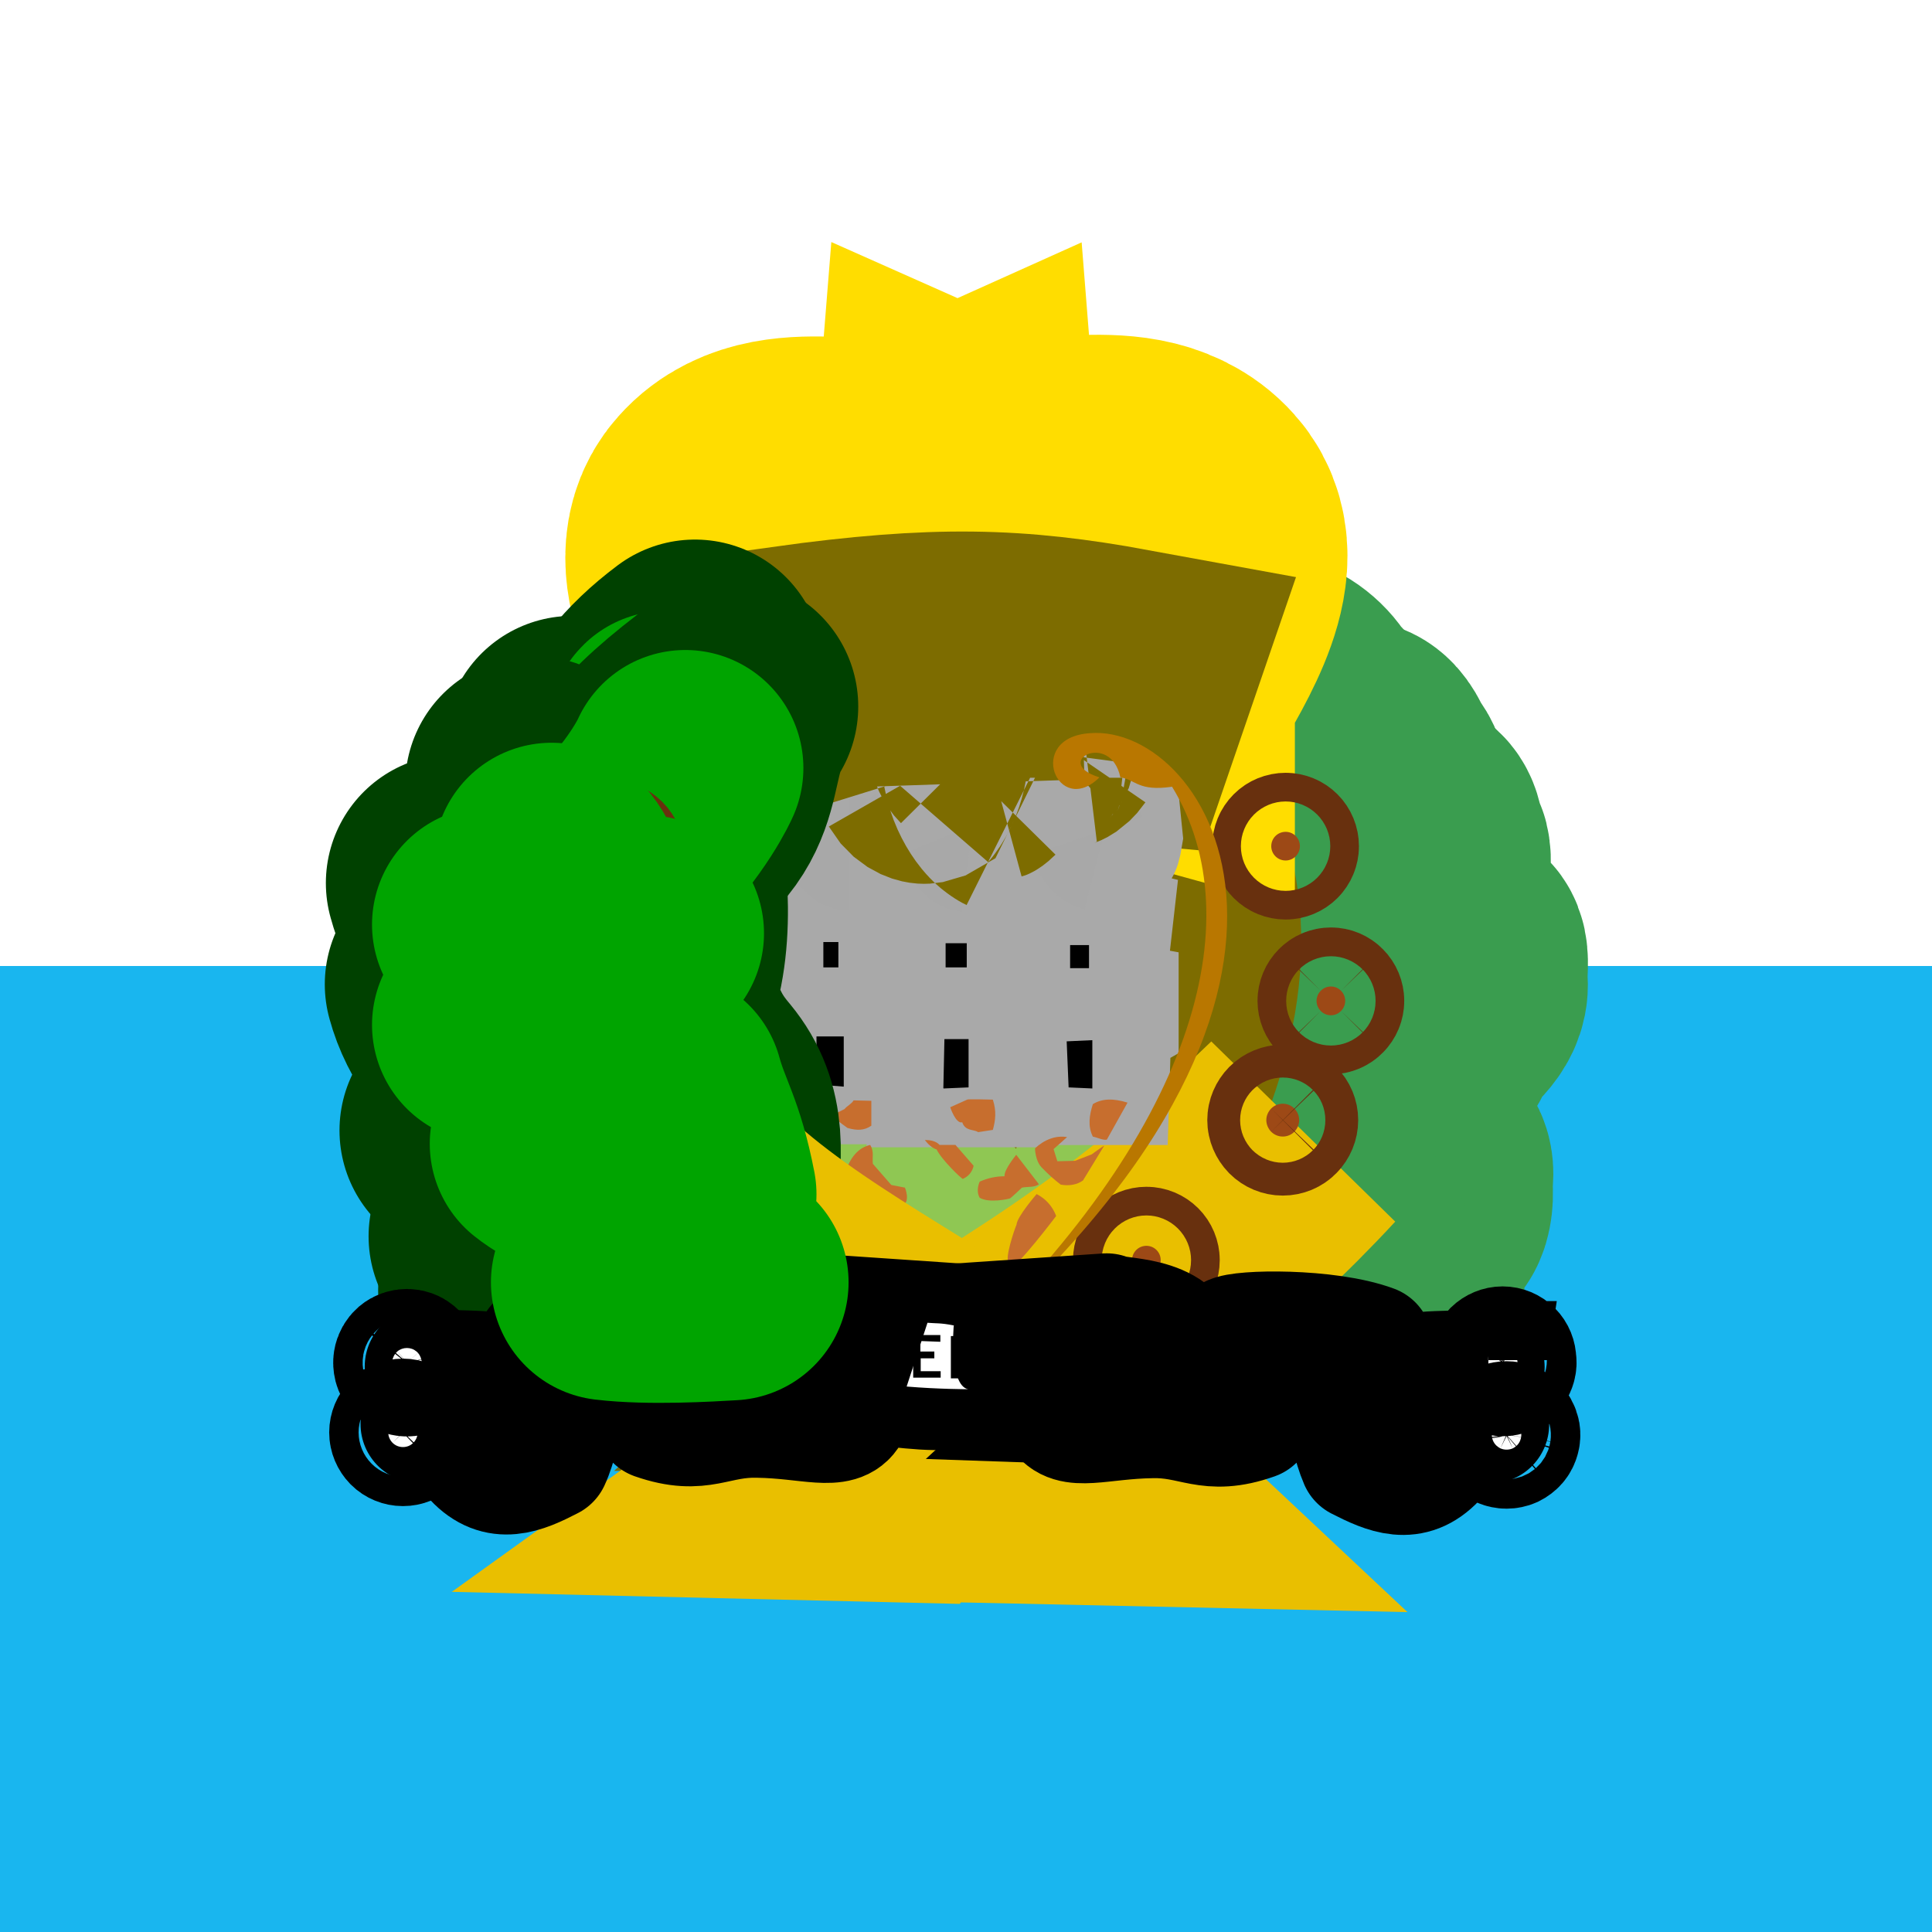 <svg width="18" height="18" viewBox="0 0 18 18" fill="none" xmlns="http://www.w3.org/2000/svg">
<rect x="0" y="0" width="18" height="18" fill="#808080" stroke="none"/>
<g id="sm" clip-path="url(#clip0_186_10322)">
<g id="Group">
<path id="Vector" fill-rule="evenodd" clip-rule="evenodd" d="M0 9H18V18H0V9Z" fill="#19B6EF"/>
<path id="Vector_2" fill-rule="evenodd" clip-rule="evenodd" d="M0 0H18V9H0V0Z" fill="white"/>
</g>
<path id="Vector_3" fill-rule="evenodd" clip-rule="evenodd" d="M8.891 12.721C10.856 11.251 12.973 8.249 10.494 6.67C10.03 6.579 9.513 6.607 9.264 6.804C9.134 6.726 9.032 6.733 8.898 6.874C8.807 6.762 8.715 6.709 8.522 6.769C8.343 6.671 8.146 6.61 7.943 6.59C7.741 6.569 7.536 6.589 7.341 6.649C5.179 7.95 6.5 11.03 8.888 12.721H8.891Z" fill="#FFDD00" stroke="#7D6C00" stroke-width="2.4"/>
<g id="Group_2">
<path id="Vector_4" fill-rule="evenodd" clip-rule="evenodd" d="M12.526 9.378C12.526 9.378 12.748 9.079 12.755 9.079C12.976 8.949 13.001 8.78 13.001 8.78C13.222 8.71 13.152 8.531 13.169 8.506C13.204 8.472 13.227 8.428 13.237 8.381C13.246 8.333 13.241 8.284 13.222 8.239C13.222 8.207 13.3 7.926 13.191 7.887C13.197 7.588 13.011 7.617 12.864 7.813C12.705 7.859 12.67 7.989 12.723 8.13C12.519 8.13 12.512 8.429 12.572 8.597C12.297 8.59 12.452 8.896 12.442 8.914C12.35 8.956 12.512 9.392 12.526 9.378ZM10.793 11.934L10.934 12.018C10.958 12.124 11.056 12.187 11.13 12.169C11.165 12.331 11.341 12.31 11.464 12.215C11.57 12.363 11.693 12.366 11.862 12.317C12.016 12.429 12.213 12.38 12.343 12.261C12.484 12.377 12.579 12.296 12.649 12.169C12.758 12.197 12.846 12.18 12.885 12.071C13.099 12.053 12.99 11.853 12.814 11.765C12.955 11.646 13.113 11.392 12.892 11.354C12.821 11.304 12.695 11.315 12.596 11.361C12.572 11.248 12.414 11.22 12.245 11.347C12.185 11.22 11.981 11.28 11.886 11.368C11.763 11.262 11.619 11.262 11.405 11.385L10.793 11.934ZM10.793 11.607C10.818 11.466 10.723 11.213 10.87 11.185C10.842 10.953 10.884 10.689 11.151 10.714C11.197 10.492 11.187 10.285 11.443 10.257C11.443 10.257 11.651 9.536 11.865 10.035C11.946 10.176 11.932 10.415 11.763 10.369C11.798 10.545 11.739 10.703 11.542 10.696C11.63 10.823 11.601 10.992 11.507 11.072L10.793 11.607ZM12.037 10.714L12.259 10.668C12.487 10.513 12.579 10.454 12.695 10.622C12.885 10.58 13.068 10.601 13.06 10.752C13.289 10.767 13.285 10.911 13.261 11.027C13.296 11.227 13.208 11.491 13.068 11.171C12.624 10.9 12.375 10.935 11.672 11.094L12.037 10.714ZM12.153 10.492C12.16 10.485 12.811 10.317 12.741 10.116C12.923 10.088 12.962 9.905 12.969 9.905C13.352 9.782 13.328 9.561 13.328 9.561C13.437 9.441 13.63 9.325 13.588 9.118C13.602 8.882 13.623 8.735 13.306 8.889C13.068 8.865 12.987 9.002 12.916 9.206C12.804 9.076 12.624 9.286 12.603 9.476C12.603 9.476 12.312 9.758 12.312 9.765L12.069 10.215L12.153 10.492Z" fill="#4FD46B" stroke="#3A9D4F" stroke-width="2.4" stroke-linejoin="round"/>
<path id="Vector_5" fill-rule="evenodd" clip-rule="evenodd" d="M12.167 9.989C12.013 9.873 11.925 9.732 11.956 9.592C11.851 9.455 11.781 9.37 11.879 9.251L11.802 8.969C11.601 8.892 11.686 8.723 11.742 8.664C11.647 8.533 11.643 8.396 11.731 8.273C11.731 8.027 11.904 8.119 12.048 8.273C12.048 8.273 12.283 8.442 12.107 8.593C12.283 8.653 12.336 8.804 12.238 8.867C12.389 8.938 12.413 9.075 12.329 9.166C12.484 9.289 12.424 9.448 12.473 9.588L12.167 9.989Z" fill="#4FD46B" stroke="#3A9D4F" stroke-width="2.4" stroke-linejoin="round"/>
<path id="Vector_6" fill-rule="evenodd" clip-rule="evenodd" d="M12.446 8.851C12.435 8.844 12.182 8.521 12.252 8.5C12.238 8.401 12.161 8.292 12.207 8.194C12.083 8.071 12.08 7.923 12.175 7.807C12.091 7.691 12.129 7.536 12.245 7.438C12.21 7.252 12.34 7.206 12.456 7.171C12.544 6.868 12.685 6.946 12.765 7.178C12.885 7.283 12.867 7.441 12.825 7.561C12.966 7.656 12.882 7.775 12.818 7.828L12.446 8.851Z" fill="#4FD46B" stroke="#3A9D4F" stroke-width="2.4" stroke-linejoin="round"/>
<path id="Vector_7" fill-rule="evenodd" clip-rule="evenodd" d="M12.406 7.241L12.192 7.027C12.245 6.914 12.29 6.71 12.129 6.623C12.041 6.405 11.601 6.137 11.527 6.651C11.457 6.496 11.317 6.345 11.211 6.524C10.983 6.324 10.86 6.383 10.979 6.637C10.979 6.637 10.874 6.805 11.155 6.935C11.176 6.957 11.06 7.241 11.398 7.248C11.334 7.343 11.44 7.48 11.573 7.47C11.475 7.589 11.64 7.716 11.742 7.667C11.696 7.8 11.7 7.864 11.883 7.881L12.094 8.117L12.259 8.349L12.403 7.241H12.406Z" fill="#4FD46B" stroke="#3A9D4F" stroke-width="2.4" stroke-linejoin="round"/>
<path id="Vector_8" d="M12.536 9.245C12.543 9.23 12.944 8.313 12.997 8.032M12.575 7.61C12.575 7.61 12.645 8.359 12.459 8.911M11.348 6.854C11.348 6.854 12.167 7.641 12.244 7.965M11.917 6.77C11.917 6.77 11.974 7.416 12.199 8.053M13.366 9.121C13.366 9.121 12.547 9.811 12.146 10.415M12.589 11.54C12.589 11.54 11.51 11.688 11.035 11.698M12.23 12.004C12.23 12.004 10.894 11.969 10.796 11.874M11.566 10.264C11.566 10.275 10.887 11.396 10.863 11.765" stroke="#3A9D4F" stroke-width="2.2" stroke-linecap="round"/>
</g>
<path id="Vector_9" fill-rule="evenodd" clip-rule="evenodd" d="M8.884 12.504C7.467 11.168 6.015 8.658 7.46 7.392C7.713 7.536 8.019 7.406 8.434 7.245C8.56 7.382 8.722 7.417 8.88 7.315C9.063 7.389 9.197 7.329 9.285 7.23C9.692 7.47 10.216 7.593 10.339 7.357C11.76 8.707 10.322 11.224 8.88 12.504H8.884Z" fill="#65C7FF" stroke="#7D6C00" stroke-width="2.4"/>
<path id="Vector_10" fill-rule="evenodd" clip-rule="evenodd" d="M8.891 12.467C8.243 11.841 7.706 11.11 7.302 10.305C7.372 10.241 7.407 10.224 7.446 10.115C7.652 10.152 7.863 10.148 8.068 10.104C8.124 10.319 8.138 10.498 8.272 10.677L8.56 10.115C8.763 10.166 8.976 10.166 9.179 10.115C9.299 10.277 9.256 10.519 9.467 10.702C9.594 10.329 9.721 10.305 9.847 10.104C10.033 10.171 10.153 10.139 10.304 10.094C10.385 10.185 10.346 10.182 10.494 10.319C10.097 11.127 9.554 11.854 8.891 12.463V12.467Z" fill="#8FC753"/>
<path id="Vector_11" fill-rule="evenodd" clip-rule="evenodd" d="M7.225 6.163C7.225 6.196 7.211 6.229 7.188 6.252C7.164 6.276 7.132 6.289 7.098 6.289C7.065 6.289 7.032 6.276 7.009 6.252C6.985 6.229 6.972 6.196 6.972 6.163C6.972 6.129 6.985 6.097 7.009 6.073C7.032 6.05 7.065 6.036 7.098 6.036C7.132 6.036 7.164 6.05 7.188 6.073C7.211 6.097 7.225 6.129 7.225 6.163ZM7.095 5.871C7.095 5.905 7.081 5.937 7.058 5.961C7.034 5.984 7.002 5.998 6.968 5.998C6.935 5.998 6.902 5.984 6.879 5.961C6.855 5.937 6.842 5.905 6.842 5.871C6.842 5.838 6.855 5.805 6.879 5.782C6.902 5.758 6.935 5.745 6.968 5.745C7.002 5.745 7.034 5.758 7.058 5.782C7.081 5.805 7.095 5.838 7.095 5.871ZM6.94 5.604C6.943 5.622 6.942 5.641 6.937 5.658C6.932 5.676 6.924 5.693 6.912 5.707C6.9 5.721 6.885 5.732 6.869 5.74C6.852 5.747 6.834 5.751 6.815 5.751C6.797 5.751 6.779 5.747 6.762 5.74C6.745 5.732 6.73 5.721 6.719 5.707C6.707 5.693 6.698 5.676 6.693 5.658C6.688 5.641 6.687 5.622 6.69 5.604C6.695 5.574 6.711 5.548 6.734 5.528C6.756 5.509 6.785 5.498 6.815 5.498C6.845 5.498 6.874 5.509 6.897 5.528C6.92 5.548 6.935 5.574 6.94 5.604ZM6.835 5.344C6.839 5.362 6.839 5.382 6.835 5.4C6.831 5.419 6.823 5.437 6.811 5.452C6.799 5.467 6.784 5.479 6.767 5.487C6.75 5.496 6.731 5.5 6.712 5.5C6.692 5.5 6.673 5.496 6.656 5.487C6.639 5.479 6.624 5.467 6.612 5.452C6.6 5.437 6.592 5.419 6.588 5.4C6.584 5.382 6.584 5.362 6.588 5.344C6.595 5.316 6.611 5.292 6.633 5.274C6.656 5.256 6.683 5.247 6.712 5.247C6.74 5.247 6.768 5.256 6.79 5.274C6.812 5.292 6.828 5.316 6.835 5.344ZM6.852 5.059C6.855 5.077 6.854 5.096 6.849 5.113C6.845 5.131 6.836 5.148 6.824 5.162C6.812 5.176 6.797 5.187 6.781 5.195C6.764 5.203 6.746 5.207 6.727 5.207C6.709 5.207 6.691 5.203 6.674 5.195C6.657 5.187 6.643 5.176 6.631 5.162C6.619 5.148 6.61 5.131 6.605 5.113C6.6 5.096 6.599 5.077 6.603 5.059C6.608 5.029 6.623 5.003 6.646 4.983C6.668 4.964 6.697 4.953 6.727 4.953C6.757 4.953 6.786 4.964 6.809 4.983C6.832 5.003 6.847 5.029 6.852 5.059ZM7.517 4.591C7.517 4.608 7.513 4.624 7.507 4.64C7.501 4.655 7.491 4.669 7.48 4.681C7.468 4.693 7.454 4.702 7.438 4.708C7.423 4.715 7.407 4.718 7.39 4.718C7.373 4.718 7.357 4.715 7.342 4.708C7.326 4.702 7.312 4.693 7.301 4.681C7.289 4.669 7.279 4.655 7.273 4.64C7.267 4.624 7.263 4.608 7.263 4.591C7.263 4.558 7.277 4.526 7.301 4.502C7.324 4.478 7.356 4.465 7.39 4.465C7.424 4.465 7.456 4.478 7.48 4.502C7.503 4.526 7.517 4.558 7.517 4.591ZM7.267 4.634C7.27 4.652 7.269 4.67 7.264 4.688C7.259 4.706 7.251 4.722 7.239 4.736C7.227 4.75 7.212 4.762 7.195 4.769C7.179 4.777 7.161 4.781 7.142 4.781C7.124 4.781 7.106 4.777 7.089 4.769C7.072 4.762 7.057 4.75 7.046 4.736C7.034 4.722 7.025 4.706 7.02 4.688C7.015 4.67 7.014 4.652 7.017 4.634C7.022 4.604 7.038 4.577 7.06 4.558C7.083 4.539 7.112 4.528 7.142 4.528C7.172 4.528 7.201 4.539 7.224 4.558C7.247 4.577 7.262 4.604 7.267 4.634ZM6.996 4.799C6.996 4.815 6.993 4.832 6.987 4.847C6.98 4.863 6.971 4.877 6.959 4.888C6.947 4.9 6.934 4.909 6.918 4.916C6.903 4.922 6.886 4.925 6.87 4.925C6.853 4.925 6.837 4.922 6.821 4.916C6.806 4.909 6.792 4.9 6.78 4.888C6.768 4.877 6.759 4.863 6.753 4.847C6.746 4.832 6.743 4.815 6.743 4.799C6.743 4.765 6.756 4.733 6.78 4.709C6.804 4.686 6.836 4.672 6.87 4.672C6.903 4.672 6.935 4.686 6.959 4.709C6.983 4.733 6.996 4.765 6.996 4.799ZM7.837 4.595C7.837 4.628 7.823 4.661 7.799 4.684C7.776 4.708 7.744 4.721 7.71 4.721C7.676 4.721 7.644 4.708 7.62 4.684C7.597 4.661 7.583 4.628 7.583 4.595C7.583 4.561 7.597 4.529 7.62 4.505C7.644 4.482 7.676 4.468 7.71 4.468C7.744 4.468 7.776 4.482 7.799 4.505C7.823 4.529 7.837 4.561 7.837 4.595ZM8.185 4.623C8.188 4.641 8.187 4.66 8.182 4.678C8.177 4.695 8.168 4.712 8.156 4.726C8.145 4.74 8.13 4.751 8.113 4.759C8.096 4.767 8.078 4.771 8.06 4.771C8.041 4.771 8.023 4.767 8.007 4.759C7.99 4.751 7.975 4.74 7.963 4.726C7.951 4.712 7.943 4.695 7.938 4.678C7.933 4.66 7.932 4.641 7.935 4.623C7.942 4.595 7.957 4.571 7.98 4.553C8.002 4.536 8.03 4.526 8.058 4.526C8.086 4.526 8.114 4.536 8.136 4.553C8.159 4.571 8.174 4.595 8.181 4.623H8.185ZM8.494 4.605C8.497 4.624 8.496 4.642 8.491 4.66C8.486 4.678 8.478 4.694 8.466 4.708C8.454 4.722 8.439 4.734 8.422 4.741C8.406 4.749 8.388 4.753 8.369 4.753C8.351 4.753 8.333 4.749 8.316 4.741C8.299 4.734 8.284 4.722 8.273 4.708C8.261 4.694 8.252 4.678 8.247 4.66C8.242 4.642 8.241 4.624 8.244 4.605C8.249 4.576 8.265 4.549 8.287 4.53C8.31 4.511 8.339 4.5 8.369 4.5C8.399 4.5 8.428 4.511 8.451 4.53C8.474 4.549 8.489 4.576 8.494 4.605Z" fill="white" stroke="black" stroke-width="1.1"/>
<path id="Vector_12" fill-rule="evenodd" clip-rule="evenodd" d="M9.221 4.407C9.221 4.493 9.187 4.575 9.126 4.636C9.066 4.696 8.983 4.73 8.898 4.73C8.812 4.73 8.73 4.696 8.669 4.636C8.608 4.575 8.574 4.493 8.574 4.407C8.583 4.327 8.62 4.254 8.679 4.2C8.739 4.147 8.816 4.117 8.896 4.117C8.976 4.117 9.053 4.147 9.112 4.2C9.172 4.254 9.209 4.327 9.218 4.407H9.221Z" fill="#FFDD00" stroke="#7D6C00" stroke-width="1.1"/>
<path id="Vector_13" fill-rule="evenodd" clip-rule="evenodd" d="M9.559 4.603C9.559 4.637 9.545 4.669 9.522 4.693C9.498 4.716 9.466 4.73 9.432 4.73C9.399 4.73 9.366 4.716 9.343 4.693C9.319 4.669 9.306 4.637 9.306 4.603C9.306 4.57 9.319 4.537 9.343 4.514C9.366 4.49 9.399 4.477 9.432 4.477C9.466 4.477 9.498 4.49 9.522 4.514C9.545 4.537 9.559 4.57 9.559 4.603ZM9.886 4.628C9.889 4.646 9.888 4.664 9.883 4.682C9.878 4.7 9.869 4.716 9.858 4.73C9.846 4.745 9.831 4.756 9.814 4.764C9.798 4.771 9.779 4.775 9.761 4.775C9.743 4.775 9.724 4.771 9.708 4.764C9.691 4.756 9.676 4.745 9.664 4.73C9.652 4.716 9.644 4.7 9.639 4.682C9.634 4.664 9.633 4.646 9.636 4.628C9.641 4.598 9.656 4.571 9.679 4.552C9.702 4.533 9.731 4.522 9.761 4.522C9.791 4.522 9.82 4.533 9.843 4.552C9.866 4.571 9.881 4.598 9.886 4.628ZM10.202 4.614C10.205 4.632 10.204 4.65 10.199 4.668C10.194 4.686 10.186 4.702 10.174 4.716C10.162 4.73 10.147 4.742 10.131 4.75C10.114 4.757 10.096 4.761 10.077 4.761C10.059 4.761 10.041 4.757 10.024 4.75C10.007 4.742 9.993 4.73 9.981 4.716C9.969 4.702 9.96 4.686 9.955 4.668C9.95 4.65 9.949 4.632 9.953 4.614C9.958 4.584 9.973 4.557 9.996 4.538C10.018 4.519 10.047 4.508 10.077 4.508C10.107 4.508 10.136 4.519 10.159 4.538C10.182 4.557 10.197 4.584 10.202 4.614ZM10.469 4.603C10.472 4.621 10.472 4.64 10.467 4.658C10.462 4.675 10.453 4.692 10.441 4.706C10.429 4.72 10.415 4.731 10.398 4.739C10.381 4.747 10.363 4.751 10.345 4.751C10.326 4.751 10.308 4.747 10.291 4.739C10.275 4.731 10.26 4.72 10.248 4.706C10.236 4.692 10.227 4.675 10.223 4.658C10.218 4.64 10.217 4.621 10.22 4.603C10.225 4.574 10.24 4.547 10.263 4.528C10.286 4.508 10.315 4.498 10.345 4.498C10.374 4.498 10.403 4.508 10.426 4.528C10.449 4.547 10.464 4.574 10.469 4.603ZM10.803 4.638C10.803 4.672 10.79 4.704 10.766 4.728C10.742 4.752 10.71 4.765 10.677 4.765C10.643 4.765 10.611 4.752 10.587 4.728C10.563 4.704 10.55 4.672 10.55 4.638C10.55 4.605 10.563 4.573 10.587 4.549C10.611 4.525 10.643 4.512 10.677 4.512C10.71 4.512 10.742 4.525 10.766 4.549C10.79 4.573 10.803 4.605 10.803 4.638ZM11.063 4.804C11.066 4.822 11.066 4.84 11.061 4.858C11.056 4.876 11.047 4.892 11.035 4.906C11.023 4.92 11.009 4.932 10.992 4.939C10.975 4.947 10.957 4.951 10.939 4.951C10.92 4.951 10.902 4.947 10.885 4.939C10.869 4.932 10.854 4.92 10.842 4.906C10.83 4.892 10.822 4.876 10.817 4.858C10.812 4.84 10.811 4.822 10.814 4.804C10.819 4.774 10.834 4.747 10.857 4.728C10.88 4.709 10.909 4.698 10.939 4.698C10.969 4.698 10.998 4.709 11.02 4.728C11.043 4.747 11.059 4.774 11.063 4.804Z" fill="white" stroke="black" stroke-width="1.1"/>
<path id="Vector_14" fill-rule="evenodd" clip-rule="evenodd" d="M7.102 5.688L7.425 6.307H10.396L10.737 5.709C10.536 5.572 10.399 5.467 10.114 5.534C9.949 5.298 9.773 5.252 9.51 5.28C9.438 5.197 9.338 5.145 9.229 5.133L8.603 5.15C8.441 5.164 8.314 5.291 8.307 5.291C8.04 5.256 7.798 5.266 7.734 5.523C7.492 5.463 7.323 5.53 7.102 5.688Z" fill="#E40000" stroke="#AC0000" stroke-width="2.4"/>
<path id="Vector_15" fill-rule="evenodd" clip-rule="evenodd" d="M11.172 5.078C11.175 5.096 11.175 5.115 11.17 5.133C11.165 5.15 11.156 5.167 11.144 5.181C11.132 5.195 11.118 5.206 11.101 5.214C11.084 5.222 11.066 5.226 11.048 5.226C11.029 5.226 11.011 5.222 10.994 5.214C10.978 5.206 10.963 5.195 10.951 5.181C10.939 5.167 10.931 5.15 10.926 5.133C10.921 5.115 10.92 5.096 10.923 5.078C10.928 5.049 10.943 5.022 10.966 5.003C10.989 4.983 11.018 4.973 11.048 4.973C11.078 4.973 11.107 4.983 11.129 5.003C11.152 5.022 11.168 5.049 11.172 5.078ZM11.194 5.37C11.197 5.388 11.196 5.407 11.191 5.424C11.186 5.442 11.177 5.459 11.165 5.473C11.153 5.487 11.139 5.498 11.122 5.506C11.105 5.514 11.087 5.518 11.069 5.518C11.05 5.518 11.032 5.514 11.015 5.506C10.999 5.498 10.984 5.487 10.972 5.473C10.96 5.459 10.952 5.442 10.947 5.424C10.942 5.407 10.941 5.388 10.944 5.37C10.949 5.34 10.964 5.314 10.987 5.294C11.01 5.275 11.039 5.264 11.069 5.264C11.099 5.264 11.128 5.275 11.15 5.294C11.173 5.314 11.189 5.34 11.194 5.37ZM11.102 5.644C11.105 5.662 11.104 5.681 11.099 5.699C11.095 5.716 11.086 5.733 11.074 5.747C11.062 5.761 11.047 5.772 11.031 5.78C11.014 5.788 10.996 5.792 10.977 5.792C10.959 5.792 10.941 5.788 10.924 5.78C10.907 5.772 10.893 5.761 10.881 5.747C10.869 5.733 10.86 5.716 10.855 5.699C10.85 5.681 10.85 5.662 10.852 5.644C10.857 5.615 10.873 5.588 10.896 5.569C10.918 5.549 10.947 5.539 10.977 5.539C11.007 5.539 11.036 5.549 11.059 5.569C11.082 5.588 11.097 5.615 11.102 5.644ZM10.986 5.869C10.991 5.888 10.991 5.907 10.987 5.926C10.983 5.945 10.974 5.962 10.963 5.977C10.951 5.992 10.936 6.004 10.918 6.013C10.901 6.021 10.882 6.025 10.863 6.025C10.844 6.025 10.825 6.021 10.808 6.013C10.791 6.004 10.775 5.992 10.764 5.977C10.752 5.962 10.743 5.945 10.739 5.926C10.735 5.907 10.736 5.888 10.74 5.869C10.747 5.842 10.762 5.817 10.785 5.799C10.807 5.782 10.835 5.772 10.863 5.772C10.892 5.772 10.919 5.782 10.941 5.799C10.964 5.817 10.979 5.842 10.986 5.869ZM10.852 6.15C10.852 6.184 10.839 6.216 10.816 6.24C10.792 6.264 10.759 6.277 10.726 6.277C10.692 6.277 10.66 6.264 10.636 6.24C10.613 6.216 10.599 6.184 10.599 6.15C10.599 6.117 10.613 6.085 10.636 6.061C10.66 6.037 10.692 6.024 10.726 6.024C10.759 6.024 10.792 6.037 10.816 6.061C10.839 6.085 10.852 6.117 10.852 6.15ZM9.095 5.792C9.098 5.818 9.096 5.845 9.089 5.871C9.081 5.896 9.068 5.92 9.051 5.94C9.033 5.96 9.012 5.976 8.987 5.987C8.963 5.998 8.937 6.004 8.91 6.004C8.884 6.004 8.857 5.998 8.833 5.987C8.809 5.976 8.787 5.96 8.77 5.94C8.752 5.92 8.739 5.896 8.732 5.871C8.724 5.845 8.722 5.818 8.726 5.792C8.732 5.747 8.754 5.706 8.788 5.677C8.822 5.647 8.865 5.631 8.91 5.631C8.955 5.631 8.999 5.647 9.033 5.677C9.066 5.706 9.089 5.747 9.095 5.792ZM9.13 5.366C9.134 5.398 9.131 5.43 9.122 5.461C9.112 5.491 9.096 5.519 9.075 5.543C9.054 5.567 9.028 5.587 8.999 5.6C8.97 5.613 8.939 5.62 8.907 5.62C8.875 5.62 8.843 5.613 8.814 5.6C8.785 5.587 8.759 5.567 8.738 5.543C8.717 5.519 8.701 5.491 8.692 5.461C8.682 5.43 8.679 5.398 8.683 5.366C8.683 5.307 8.707 5.25 8.749 5.207C8.791 5.165 8.849 5.141 8.908 5.141C8.968 5.141 9.025 5.165 9.068 5.207C9.11 5.25 9.133 5.307 9.133 5.366H9.13Z" fill="white" stroke="black" stroke-width="1.1"/>
<path id="Vector_16" fill-rule="evenodd" clip-rule="evenodd" d="M9.102 4.948C9.102 5.002 9.08 5.053 9.042 5.091C9.004 5.129 8.953 5.15 8.899 5.15C8.846 5.15 8.794 5.129 8.756 5.091C8.719 5.053 8.697 5.002 8.697 4.948C8.697 4.895 8.719 4.843 8.756 4.805C8.794 4.767 8.846 4.746 8.899 4.746C8.953 4.746 9.004 4.767 9.042 4.805C9.08 4.843 9.102 4.895 9.102 4.948Z" fill="white" stroke="black" stroke-width="1.1"/>
<path id="Vector_17" fill-rule="evenodd" clip-rule="evenodd" d="M8.831 4.09V3.928H8.697L8.701 3.809H8.817V3.703H8.982V3.798H9.112V3.925H8.975V4.093L8.831 4.09Z" fill="#FFDD00" stroke="#7D6C00" stroke-width="1.1"/>
<path id="Vector_18" d="M7.408 6.306C7.144 5.853 6.75 5.241 6.993 4.977C7.33 4.594 8.118 4.942 8.621 4.717C8.656 5.15 8.536 5.86 8.73 6.007L8.55 6.166C8.441 6.025 8.234 5.835 7.977 6.173C7.833 6.046 7.668 6.067 7.591 6.236C7.513 6.246 7.52 6.278 7.408 6.306ZM10.414 6.289C10.677 5.839 11.071 5.227 10.828 4.96C10.491 4.58 9.703 4.925 9.201 4.703C9.166 5.132 9.285 5.842 9.092 5.993L9.271 6.148C9.447 5.905 9.658 5.898 9.841 6.159C9.988 6.029 10.139 6.046 10.231 6.222C10.308 6.232 10.301 6.261 10.414 6.292V6.289Z" stroke="#FFDD00" stroke-width="3.3"/>
<path id="Vector_19" fill-rule="evenodd" clip-rule="evenodd" d="M7.401 6.644C8.389 6.554 9.383 6.554 10.371 6.644L10.487 6.306C9.45 6.116 8.733 6.095 7.376 6.282L7.401 6.644Z" fill="#FFDD00" stroke="#7D6C00" stroke-width="2.4"/>
<path id="Vector_20" fill-rule="evenodd" clip-rule="evenodd" d="M8.779 12.352L8.803 12.193C8.909 12.225 8.99 12.211 9.078 12.179L9.169 12.042L9.099 11.961C9.039 11.975 8.993 12.032 8.951 12.081C8.891 12.081 8.838 12.053 8.779 12.042L8.722 11.8C8.666 11.733 8.547 11.74 8.571 11.859L8.585 11.951C8.606 12.007 8.617 12.088 8.656 12.127V12.225L8.779 12.352ZM8.824 11.666C8.744 11.705 8.649 11.638 8.55 11.596C8.459 11.592 8.385 11.666 8.272 11.645C8.294 11.585 8.343 11.575 8.378 11.54C8.353 11.385 8.434 11.332 8.459 11.332C8.48 11.332 8.571 11.357 8.571 11.357L8.663 11.367C8.719 11.466 8.793 11.557 8.824 11.666Z" fill="#C76E2E"/>
<path id="Vector_21" fill-rule="evenodd" clip-rule="evenodd" d="M8.279 13.727C8.543 13.294 10.389 12.433 12.119 10.566C10.361 12.264 9.257 12.679 7.815 13.716L8.279 13.727Z" fill="#FFE100" stroke="#E9BF00" stroke-width="2.4"/>
<path id="Vector_22" fill-rule="evenodd" clip-rule="evenodd" d="M10.814 11.74C10.814 11.776 10.8 11.81 10.775 11.835C10.75 11.86 10.716 11.874 10.681 11.874C10.645 11.874 10.611 11.86 10.586 11.835C10.561 11.81 10.547 11.776 10.547 11.74C10.547 11.705 10.561 11.671 10.586 11.646C10.611 11.621 10.645 11.607 10.681 11.607C10.716 11.607 10.75 11.621 10.775 11.646C10.8 11.671 10.814 11.705 10.814 11.74ZM12.104 10.436C12.104 10.476 12.088 10.515 12.059 10.544C12.031 10.573 11.992 10.589 11.951 10.589C11.911 10.589 11.872 10.573 11.843 10.544C11.815 10.515 11.798 10.476 11.798 10.436C11.798 10.395 11.815 10.357 11.843 10.328C11.872 10.299 11.911 10.283 11.951 10.283C11.992 10.283 12.031 10.299 12.059 10.328C12.088 10.357 12.104 10.395 12.104 10.436ZM12.533 9.325C12.533 9.36 12.519 9.394 12.494 9.419C12.469 9.445 12.435 9.459 12.4 9.459C12.364 9.459 12.33 9.445 12.305 9.419C12.28 9.394 12.266 9.36 12.266 9.325C12.266 9.29 12.28 9.256 12.305 9.231C12.33 9.205 12.364 9.191 12.4 9.191C12.435 9.191 12.469 9.205 12.494 9.231C12.519 9.256 12.533 9.29 12.533 9.325ZM12.111 7.884C12.111 7.919 12.097 7.953 12.072 7.978C12.047 8.003 12.013 8.017 11.978 8.017C11.942 8.017 11.908 8.003 11.883 7.978C11.858 7.953 11.844 7.919 11.844 7.884C11.844 7.848 11.858 7.814 11.883 7.789C11.908 7.764 11.942 7.75 11.978 7.75C12.013 7.75 12.047 7.764 12.072 7.789C12.097 7.814 12.111 7.848 12.111 7.884Z" fill="#9D4916" stroke="#68300E" stroke-width="1.1"/>
<path id="Vector_23" fill-rule="evenodd" clip-rule="evenodd" d="M7.467 10.111V9.541L7.407 9.492V9.358L7.513 9.348L7.534 8.715L7.463 8.676L7.456 8.571C7.456 8.571 7.534 8.599 7.534 8.578L7.551 8.455C7.551 8.455 7.506 8.444 7.506 8.423C7.506 8.402 7.562 8.356 7.562 8.356C7.562 8.356 7.534 8.328 7.527 8.311L7.495 8.205L7.523 8.1L7.506 8.04L7.456 7.952L7.527 7.885L7.506 7.78C7.506 7.762 7.551 7.681 7.562 7.674L7.65 7.558L7.812 7.52L8.005 7.548L8.11 7.618L8.131 7.79C8.131 7.79 8.11 7.896 8.103 7.896L8.015 7.931C8.015 7.931 7.921 7.941 7.91 7.931C7.899 7.92 7.938 8.047 7.938 8.047V8.163L7.928 8.307C7.928 8.307 7.928 8.377 7.921 8.384L7.889 8.423L7.882 8.567L8.033 8.606L8.026 8.694L7.921 8.704L7.938 9.291L8.093 9.32V9.485L8.022 9.52L8.005 10.111H7.467ZM9.805 10.118V9.552L9.749 9.502V9.369L9.854 9.358L9.875 8.725L9.805 8.683L9.798 8.578C9.798 8.578 9.875 8.606 9.875 8.588L9.893 8.462C9.893 8.462 9.844 8.455 9.844 8.434C9.844 8.412 9.903 8.367 9.903 8.367C9.903 8.367 9.875 8.339 9.865 8.318C9.854 8.296 9.837 8.212 9.837 8.212L9.865 8.107L9.844 8.05L9.798 7.963L9.865 7.892L9.844 7.787C9.857 7.748 9.877 7.713 9.903 7.681L9.988 7.569L10.153 7.53L10.346 7.558L10.452 7.629L10.469 7.797C10.469 7.797 10.452 7.903 10.441 7.903C10.431 7.903 10.353 7.945 10.353 7.945C10.353 7.945 10.258 7.952 10.248 7.945C10.237 7.938 10.28 8.057 10.28 8.057V8.173L10.269 8.318C10.269 8.318 10.269 8.388 10.258 8.395L10.23 8.434L10.22 8.578L10.374 8.616L10.364 8.704L10.258 8.715L10.28 9.302L10.431 9.33V9.492L10.364 9.53L10.346 10.118H9.805ZM8.624 10.139V9.569L8.564 9.523V9.386L8.669 9.379L8.69 8.743L8.62 8.704L8.613 8.599C8.613 8.599 8.69 8.627 8.69 8.609L8.708 8.483C8.708 8.483 8.659 8.472 8.659 8.455C8.659 8.437 8.719 8.384 8.719 8.384L8.68 8.339C8.669 8.321 8.652 8.233 8.652 8.233L8.68 8.128L8.659 8.068L8.613 7.984L8.68 7.913L8.659 7.808C8.672 7.769 8.693 7.734 8.719 7.702L8.806 7.586L8.968 7.551L9.162 7.579L9.267 7.646L9.285 7.818C9.285 7.818 9.267 7.924 9.256 7.924C9.246 7.924 9.172 7.963 9.172 7.963C9.172 7.963 9.074 7.973 9.067 7.963C9.06 7.952 9.095 8.079 9.095 8.079V8.195L9.084 8.335C9.084 8.335 9.084 8.405 9.074 8.416C9.063 8.423 9.046 8.451 9.046 8.451L9.035 8.599L9.19 8.634L9.179 8.722L9.074 8.732L9.095 9.32L9.249 9.348V9.513L9.179 9.548L9.162 10.139H8.624Z" fill="white" stroke="#A9A9A9" stroke-width="1.1"/>
<path id="Vector_24" fill-rule="evenodd" clip-rule="evenodd" d="M7.607 10.103V9.656H7.861V10.124L7.607 10.103ZM8.789 10.138L8.799 9.681H9.024V10.131L8.792 10.141L8.789 10.138ZM9.956 10.131L9.938 9.702L10.177 9.691V10.141L9.956 10.131ZM7.671 8.777H7.811V9.013H7.671V8.777ZM8.81 8.788H9.007V9.013H8.81V8.788ZM9.97 8.805H10.146V9.02H9.97V8.805Z" fill="black"/>
<path id="Vector_25" d="M7.745 7.761C7.9 7.934 7.91 7.934 7.91 7.934M8.895 7.758C8.919 7.818 8.969 7.944 9.028 7.951M10.125 7.789C10.125 7.789 10.171 7.923 10.241 7.941" stroke="#A8A8A8" stroke-width="1.1"/>
<path id="Vector_26" fill-rule="evenodd" clip-rule="evenodd" d="M7.583 7.277C8.033 7.129 7.477 6.837 7.386 7.277C7.238 7.298 7.221 7.407 6.904 7.357C6.141 8.602 6.708 10.602 8.936 12.677C4.943 9.281 6.567 6.77 7.671 6.862C8.272 6.904 7.97 7.653 7.583 7.277Z" fill="#B97700"/>
<path id="Vector_27" d="M7.706 6.638C7.706 6.638 8.075 6.736 8.075 6.895M8.075 6.613C8.075 6.613 8.328 6.722 8.385 6.824M10.076 6.655C10.076 6.655 9.752 6.694 9.682 6.796M9.583 6.68C9.583 6.68 9.401 6.838 9.415 6.88M9.541 7.359C9.513 7.345 9.387 7.176 9.415 6.965M8.3 7.246C8.3 7.246 8.385 7.148 8.385 6.965M8.891 6.895L8.905 7.302M9.256 7.246C9.256 7.218 9.372 6.951 9.246 6.824M8.483 6.768C8.483 6.768 8.385 7.035 8.455 7.26M9.204 7.007C9.204 7.007 9.049 7.049 8.979 7.12M8.539 7.049C8.539 7.035 8.708 7.007 8.764 7.105" stroke="#7D6C00" stroke-width="2.4"/>
<path id="Vector_28" fill-rule="evenodd" clip-rule="evenodd" d="M8.273 11.321C8.28 11.321 8.413 11.296 8.413 11.23C8.484 11.188 8.431 11.065 8.431 11.065L8.304 11.04L8.132 10.843C8.125 10.783 8.146 10.727 8.107 10.667C7.988 10.695 7.921 10.794 7.879 10.91C7.911 10.945 7.914 10.984 7.967 11.015C8.023 11.026 8.062 10.994 8.114 11.005C8.143 11.05 8.136 11.093 8.143 11.135C8.213 11.188 8.23 11.258 8.273 11.321ZM8.118 10.488V10.256L7.953 10.252C7.932 10.287 7.893 10.302 7.868 10.333L7.756 10.389C7.802 10.449 7.861 10.481 7.896 10.509C7.984 10.534 8.051 10.534 8.118 10.488ZM7.598 10.829L7.51 10.678C7.568 10.662 7.63 10.665 7.686 10.688C7.686 10.688 7.724 10.783 7.696 10.818C7.682 10.854 7.594 10.836 7.598 10.829ZM8.969 10.984C8.995 10.973 9.018 10.957 9.036 10.935C9.053 10.914 9.066 10.888 9.071 10.861L8.902 10.667H8.754C8.719 10.629 8.663 10.621 8.617 10.621C8.617 10.621 8.666 10.692 8.726 10.709C8.772 10.804 8.958 10.984 8.972 10.984H8.969ZM9.13 11.008C9.202 10.976 9.28 10.959 9.359 10.959C9.352 10.899 9.468 10.759 9.468 10.759L9.679 11.033C9.64 11.065 9.573 11.054 9.521 11.065C9.521 11.065 9.419 11.163 9.408 11.166C9.398 11.17 9.215 11.212 9.127 11.159C9.085 11.082 9.134 10.994 9.13 11.008ZM9.25 10.527C9.275 10.439 9.285 10.351 9.25 10.245C9.25 10.245 9.011 10.238 9.011 10.245L8.853 10.316C8.853 10.316 8.905 10.474 8.965 10.456C8.993 10.541 9.074 10.52 9.113 10.548L9.25 10.527ZM10.182 10.287C10.15 10.386 10.132 10.491 10.182 10.59C10.224 10.597 10.273 10.625 10.312 10.618L10.505 10.273C10.371 10.231 10.266 10.235 10.182 10.287Z" fill="#C76E2E"/>
<path id="Vector_29" fill-rule="evenodd" clip-rule="evenodd" d="M10.241 7.242C9.791 7.101 10.347 6.806 10.438 7.242C10.586 7.266 10.603 7.375 10.92 7.33C11.679 8.571 11.117 10.575 8.888 12.645C12.878 9.249 11.257 6.739 10.153 6.831C9.549 6.873 9.854 7.622 10.241 7.245V7.242Z" fill="#B97700"/>
<path id="Vector_30" fill-rule="evenodd" clip-rule="evenodd" d="M10.287 10.675C10.28 10.675 10.171 10.755 10.171 10.755L10.016 10.815L9.851 10.819L9.816 10.706L9.942 10.594C9.837 10.576 9.728 10.618 9.643 10.699C9.643 10.699 9.643 10.822 9.714 10.886C9.766 10.94 9.822 10.991 9.883 11.037C9.963 11.051 10.037 11.037 10.09 10.998L10.287 10.675ZM9.415 11.807C9.468 11.821 9.84 11.329 9.84 11.329C9.807 11.24 9.742 11.167 9.658 11.125C9.658 11.125 9.475 11.336 9.471 11.409C9.443 11.476 9.362 11.726 9.397 11.758C9.394 11.764 9.38 11.863 9.415 11.807Z" fill="#C76E2E"/>
<path id="Vector_31" fill-rule="evenodd" clip-rule="evenodd" d="M6.989 11.905C6.434 11.419 5.681 11.152 4.634 11.518C4.915 11.637 5.221 11.68 5.481 11.81L6.989 11.905Z" fill="#006800" stroke="#004100" stroke-width="2.4" stroke-linejoin="round"/>
<path id="Vector_32" d="M5.379 11.559C6.476 11.58 6.796 11.854 6.736 11.808" stroke="#00A400" stroke-width="2.2" stroke-linecap="round"/>
<path id="Vector_33" fill-rule="evenodd" clip-rule="evenodd" d="M7.01 11.959C6.683 12.022 6.23 12.338 6.096 12.324C5.741 12.282 5.404 12.134 5.059 12.025C4.915 11.98 4.771 12.025 4.623 12.025C5.854 11.442 6.275 11.523 7.014 11.955L7.01 11.959Z" fill="#006800" stroke="#004100" stroke-width="2.2" stroke-linejoin="round"/>
<path id="Vector_34" fill-rule="evenodd" clip-rule="evenodd" d="M6.201 11.102C6.201 11.102 5.79 11.158 5.604 11.172C5.424 11.158 5.157 10.989 4.865 10.68C4.711 10.511 4.363 10.532 4.363 10.532C5.136 10.367 5.734 10.521 6.201 11.102ZM5.639 10.303C5.08 10.268 4.384 9.766 4.226 9.171C4.226 9.182 4.429 9.302 4.398 9.333C5.312 9.565 5.375 9.752 5.642 10.303H5.639ZM6.578 11.263C6.658 10.757 6.683 10.419 6.437 10.121C6.244 9.892 6.191 9.755 6.05 9.435C6.012 10.103 5.867 10.652 6.578 11.263ZM5.699 9.857C6.113 9.252 6.184 8.795 6.121 8.078C6.076 8.219 6.022 8.356 5.959 8.489C5.344 8.876 5.618 9.481 5.699 9.861V9.857Z" fill="#006800" stroke="#004100" stroke-width="2.4" stroke-linejoin="round"/>
<path id="Vector_35" fill-rule="evenodd" clip-rule="evenodd" d="M5.333 6.938C5.748 7.542 5.684 8.112 5.618 8.832C5.575 8.692 5.522 8.554 5.459 8.421C4.841 8.034 5.252 7.314 5.333 6.938Z" fill="#006800" stroke="#004100" stroke-width="2.4" stroke-linejoin="round"/>
<path id="Vector_36" fill-rule="evenodd" clip-rule="evenodd" d="M5.674 7.875C6.679 7.366 6.293 6.722 6.475 6.227C5.779 6.747 5.688 7.299 5.674 7.872V7.875Z" fill="#006800" stroke="#004100" stroke-width="2.4" stroke-linejoin="round"/>
<path id="Vector_37" d="M5.812 7.745C5.938 7.394 6.188 6.789 6.212 6.789M5.516 8.491C5.492 8.238 5.369 7.562 5.354 7.496" stroke="#00A400" stroke-width="2.2" stroke-linecap="round"/>
<path id="Vector_38" fill-rule="evenodd" clip-rule="evenodd" d="M5.562 9.62C4.999 9.584 4.398 8.821 4.236 8.227C4.236 8.234 4.444 8.354 4.409 8.386C5.21 8.744 5.295 9.068 5.562 9.616V9.62ZM5.396 9.092C4.982 8.488 4.908 8.03 4.975 7.313C4.985 7.37 5.122 7.725 5.133 7.725C5.748 8.111 5.474 8.716 5.396 9.096V9.092ZM5.766 8.034C6.806 7.573 6.486 7.088 6.796 6.582C6.1 7.099 5.776 7.461 5.766 8.034Z" fill="#006800" stroke="#004100" stroke-width="2.4" stroke-linejoin="round"/>
<path id="Vector_39" d="M5.812 7.93C6.233 7.508 6.385 7.156 6.385 7.156" stroke="#00A400" stroke-width="2.2" stroke-linecap="round"/>
<g id="Group_3">
<path id="Vector_40" fill-rule="evenodd" clip-rule="evenodd" d="M9.506 13.741L10.012 13.752C8.336 12.177 5.115 11.491 5.565 8.598C5.098 11.737 8.191 12.025 9.506 13.741Z" fill="#FFE100" stroke="#E9BF00" stroke-width="2.4"/>
<path id="Vector_41" fill-rule="evenodd" clip-rule="evenodd" d="M5.829 7.974C5.829 7.995 5.825 8.016 5.817 8.036C5.809 8.056 5.797 8.074 5.782 8.089C5.767 8.104 5.749 8.116 5.729 8.124C5.71 8.132 5.689 8.136 5.667 8.136C5.646 8.136 5.625 8.132 5.606 8.124C5.586 8.116 5.568 8.104 5.553 8.089C5.538 8.074 5.526 8.056 5.518 8.036C5.51 8.016 5.506 7.995 5.506 7.974C5.506 7.931 5.523 7.89 5.553 7.86C5.583 7.83 5.624 7.812 5.667 7.812C5.71 7.812 5.751 7.83 5.782 7.86C5.812 7.89 5.829 7.931 5.829 7.974ZM5.731 8.86C5.731 8.901 5.715 8.94 5.686 8.968C5.657 8.997 5.618 9.013 5.578 9.013C5.537 9.013 5.498 8.997 5.47 8.968C5.441 8.94 5.425 8.901 5.425 8.86C5.425 8.82 5.441 8.781 5.47 8.752C5.498 8.723 5.537 8.707 5.578 8.707C5.618 8.707 5.657 8.723 5.686 8.752C5.715 8.781 5.731 8.82 5.731 8.86ZM5.871 10.126C5.871 10.161 5.857 10.195 5.832 10.22C5.807 10.245 5.773 10.259 5.738 10.259C5.702 10.259 5.668 10.245 5.643 10.22C5.618 10.195 5.604 10.161 5.604 10.126C5.604 10.09 5.618 10.056 5.643 10.031C5.668 10.006 5.702 9.992 5.738 9.992C5.773 9.992 5.807 10.006 5.832 10.031C5.857 10.056 5.871 10.09 5.871 10.126ZM7.046 11.521C7.046 11.557 7.031 11.592 7.006 11.617C6.98 11.643 6.946 11.657 6.91 11.657C6.874 11.657 6.84 11.643 6.814 11.617C6.789 11.592 6.775 11.557 6.775 11.521C6.775 11.486 6.789 11.451 6.814 11.426C6.84 11.4 6.874 11.386 6.91 11.386C6.946 11.386 6.98 11.4 7.006 11.426C7.031 11.451 7.046 11.486 7.046 11.521ZM7.214 11.922C7.214 11.958 7.2 11.992 7.175 12.017C7.15 12.042 7.116 12.056 7.081 12.056C7.045 12.056 7.011 12.042 6.986 12.017C6.961 11.992 6.947 11.958 6.947 11.922C6.947 11.887 6.961 11.853 6.986 11.828C7.011 11.803 7.045 11.789 7.081 11.789C7.116 11.789 7.15 11.803 7.175 11.828C7.2 11.853 7.214 11.887 7.214 11.922Z" fill="#9D4916" stroke="#68300E" stroke-width="1.1"/>
</g>
<g id="Group_4">
<g id="Group_5">
<path id="Vector_42" fill-rule="evenodd" clip-rule="evenodd" d="M7.804 13.086C7.729 13.029 7.668 12.954 7.628 12.868L7.101 12.809L7.094 13.111L7.807 13.086H7.804Z" fill="white" stroke="black" stroke-width="1.1"/>
<path id="Vector_43" fill-rule="evenodd" clip-rule="evenodd" d="M3.948 12.732C4.254 12.789 4.714 12.704 4.865 12.901C5.048 13.105 4.303 13.421 4.408 13.597C4.637 13.843 4.876 13.741 5.133 13.608C5.196 13.474 5.242 13.239 5.273 13.168C5.182 12.954 4.929 12.848 4.992 12.521C5.421 12.36 6.24 12.374 6.328 12.437C6.398 12.571 6.335 12.634 6.349 12.743C6.279 12.877 6.096 13.109 6.096 13.235C6.542 13.39 6.658 13.207 7.063 13.218C7.534 13.225 7.822 13.351 7.924 13.165C7.854 13.003 7.421 13.133 7.256 13.028C7.175 13 7.122 12.936 7.052 12.863C6.982 12.789 6.781 12.785 6.75 12.606C6.834 12.223 7.386 12.282 7.478 12.223L8.919 12.321C9.179 12.314 9.327 12.785 8.975 12.926C8.624 13.066 7.579 12.715 7.129 12.961C7.105 12.859 6.778 12.711 6.757 12.704C6.616 12.746 6.349 12.732 6.349 12.732C6.282 12.855 6.208 12.943 6.142 13.066C5.843 12.936 5.562 13.168 5.235 13.102L4.725 13.154L4.401 13.126L3.909 13.267L4.261 12.957L3.948 12.732Z" fill="white" stroke="black" stroke-width="1.1" stroke-linejoin="round"/>
<path id="Vector_44" fill-rule="evenodd" clip-rule="evenodd" d="M3.927 12.674C3.93 12.693 3.929 12.713 3.923 12.733C3.918 12.752 3.908 12.77 3.896 12.785C3.883 12.8 3.867 12.812 3.849 12.82C3.831 12.829 3.811 12.833 3.791 12.833C3.771 12.833 3.752 12.829 3.734 12.82C3.716 12.812 3.7 12.8 3.687 12.785C3.674 12.77 3.664 12.752 3.659 12.733C3.654 12.713 3.653 12.693 3.656 12.674C3.661 12.642 3.678 12.612 3.702 12.591C3.727 12.57 3.759 12.559 3.791 12.559C3.824 12.559 3.855 12.57 3.88 12.591C3.905 12.612 3.921 12.642 3.927 12.674ZM3.891 13.345C3.891 13.382 3.877 13.416 3.851 13.442C3.826 13.468 3.791 13.482 3.754 13.482C3.718 13.482 3.683 13.468 3.657 13.442C3.632 13.416 3.617 13.382 3.617 13.345C3.617 13.309 3.632 13.274 3.657 13.248C3.683 13.223 3.718 13.208 3.754 13.208C3.791 13.208 3.826 13.223 3.851 13.248C3.877 13.274 3.891 13.309 3.891 13.345Z" fill="white" stroke="black" stroke-width="1.1"/>
</g>
<g id="Group_6">
<path id="Vector_45" fill-rule="evenodd" clip-rule="evenodd" d="M9.984 13.09C10.072 13.009 10.125 12.957 10.16 12.869L10.688 12.812L10.698 13.115L9.984 13.09Z" fill="white" stroke="black" stroke-width="1.1"/>
<path id="Vector_46" fill-rule="evenodd" clip-rule="evenodd" d="M13.841 12.736C13.535 12.793 13.075 12.708 12.927 12.905C12.744 13.109 13.489 13.425 13.384 13.601C13.152 13.847 12.916 13.745 12.656 13.612C12.597 13.478 12.551 13.243 12.516 13.172C12.611 12.958 12.864 12.849 12.797 12.522C12.371 12.364 11.552 12.378 11.461 12.438C11.391 12.575 11.457 12.638 11.443 12.743C11.514 12.884 11.693 13.113 11.693 13.236C11.246 13.394 11.13 13.211 10.726 13.222C10.255 13.229 9.967 13.355 9.865 13.165C9.935 13.004 10.368 13.137 10.533 13.032C10.614 13.004 10.666 12.937 10.74 12.866C10.814 12.796 11.011 12.789 11.039 12.61C10.955 12.227 10.403 12.286 10.311 12.227L8.87 12.325C8.61 12.318 8.466 12.789 8.817 12.93C9.169 13.07 10.209 12.719 10.663 12.961C10.688 12.863 11.011 12.715 11.036 12.708C11.173 12.75 11.443 12.736 11.443 12.736C11.507 12.856 11.584 12.947 11.651 13.07C11.95 12.937 12.231 13.172 12.558 13.105L13.064 13.158L13.391 13.13L13.883 13.271L13.532 12.961L13.841 12.736Z" fill="white" stroke="black" stroke-width="1.1" stroke-linejoin="round"/>
<path id="Vector_47" fill-rule="evenodd" clip-rule="evenodd" d="M13.866 12.672C13.863 12.692 13.864 12.712 13.869 12.731C13.874 12.75 13.884 12.768 13.897 12.783C13.91 12.798 13.926 12.81 13.944 12.819C13.962 12.827 13.981 12.831 14.001 12.831C14.021 12.831 14.041 12.827 14.059 12.819C14.077 12.81 14.093 12.798 14.106 12.783C14.118 12.768 14.128 12.75 14.133 12.731C14.139 12.712 14.14 12.692 14.136 12.672C14.136 12.636 14.122 12.601 14.096 12.575C14.071 12.55 14.036 12.535 13.999 12.535C13.963 12.535 13.928 12.55 13.902 12.575C13.877 12.601 13.862 12.636 13.862 12.672H13.866ZM13.901 13.347C13.898 13.367 13.899 13.387 13.904 13.406C13.91 13.425 13.919 13.443 13.932 13.458C13.945 13.473 13.961 13.485 13.979 13.494C13.997 13.502 14.017 13.506 14.036 13.506C14.056 13.506 14.076 13.502 14.094 13.494C14.112 13.485 14.128 13.473 14.141 13.458C14.154 13.443 14.163 13.425 14.168 13.406C14.174 13.387 14.175 13.367 14.172 13.347C14.166 13.315 14.15 13.286 14.125 13.265C14.1 13.244 14.069 13.232 14.036 13.232C14.004 13.232 13.972 13.244 13.947 13.265C13.923 13.286 13.906 13.315 13.901 13.347Z" fill="white" stroke="black" stroke-width="1.1"/>
</g>
<path id="Vector_48" fill-rule="evenodd" clip-rule="evenodd" d="M8.887 12.349C8.764 12.324 8.721 12.331 8.641 12.324L8.447 12.918C8.743 12.943 9.02 12.943 9.02 12.943C8.841 12.908 8.883 12.352 8.887 12.345V12.349Z" fill="white"/>
</g>
<g id="Group_7">
<path id="Vector_49" d="M7.629 12.764V12.359H7.699V12.697H7.889V12.76L7.629 12.764Z" fill="black"/>
<path id="Vector_50" d="M7.945 12.779V12.375H8.016V12.776L7.945 12.779Z" fill="black"/>
<path id="Vector_51" d="M8.255 12.81H8.132V12.413L8.251 12.406C8.291 12.406 8.322 12.415 8.343 12.431C8.366 12.452 8.378 12.479 8.378 12.512C8.378 12.542 8.363 12.567 8.332 12.585C8.381 12.604 8.406 12.639 8.406 12.691C8.406 12.731 8.392 12.761 8.364 12.782C8.338 12.801 8.303 12.81 8.258 12.81H8.255ZM8.206 12.47V12.561H8.241C8.285 12.561 8.308 12.544 8.308 12.512C8.308 12.484 8.287 12.47 8.244 12.47H8.206ZM8.206 12.617V12.751H8.241C8.271 12.751 8.294 12.746 8.308 12.737C8.324 12.73 8.332 12.713 8.332 12.688C8.332 12.664 8.325 12.648 8.311 12.638C8.299 12.624 8.276 12.617 8.241 12.617H8.206Z" fill="black"/>
<path id="Vector_52" d="M8.575 12.494V12.592H8.705V12.655H8.578V12.775H8.764V12.835H8.508V12.438H8.761V12.501L8.575 12.494Z" fill="black"/>
<path id="Vector_53" d="M9.088 12.842L8.982 12.673H8.93V12.842H8.859V12.448H8.905L8.968 12.441C9.071 12.441 9.123 12.481 9.123 12.561C9.123 12.584 9.117 12.604 9.105 12.621C9.089 12.644 9.07 12.659 9.049 12.666L9.176 12.846L9.088 12.842ZM8.93 12.505V12.61H8.965L9.025 12.607C9.041 12.597 9.049 12.581 9.049 12.557C9.049 12.534 9.043 12.519 9.032 12.512C9.015 12.505 8.989 12.501 8.954 12.501H8.93V12.505Z" fill="black"/>
<path id="Vector_54" d="M9.373 12.493V12.831H9.302V12.493H9.176V12.43H9.506V12.493H9.373Z" fill="black"/>
<path id="Vector_55" d="M9.78 12.775L9.748 12.694H9.608L9.587 12.775H9.506L9.668 12.367H9.699L9.861 12.775H9.78ZM9.678 12.487L9.636 12.638H9.731L9.678 12.487Z" fill="black"/>
<path id="Vector_56" d="M9.918 12.742L9.943 12.679C9.973 12.695 10 12.704 10.023 12.704C10.066 12.704 10.087 12.69 10.087 12.661L10.073 12.626L10.013 12.581L9.95 12.542L9.925 12.507L9.918 12.461C9.918 12.428 9.929 12.401 9.95 12.38C9.973 12.364 10.002 12.355 10.037 12.355C10.084 12.355 10.12 12.364 10.143 12.38L10.118 12.443C10.095 12.42 10.068 12.408 10.037 12.408C10.021 12.408 10.009 12.413 10.002 12.422C9.993 12.432 9.988 12.443 9.988 12.457C9.988 12.481 10.012 12.504 10.059 12.528C10.089 12.542 10.111 12.555 10.125 12.566L10.15 12.602L10.153 12.654C10.153 12.687 10.142 12.714 10.118 12.735C10.095 12.756 10.061 12.767 10.016 12.767C9.977 12.767 9.944 12.756 9.918 12.735V12.742Z" fill="black"/>
</g>
<path id="Vector_57" d="M5.674 11.947C6.054 11.992 6.577 11.96 6.806 11.947M5.104 10.656C5.421 10.909 6.12 11.057 6.11 11.057M6.507 11.127C6.405 10.6 6.293 10.477 6.201 10.143M4.566 9.549C5.104 9.791 5.185 9.95 5.526 10.189M5.72 9.661C5.765 9.014 5.86 8.842 6.018 8.695M4.566 8.614C4.842 8.912 5.119 9.209 5.4 9.503M5.139 8.02C5.379 8.192 5.379 8.807 5.379 8.807" stroke="#00A400" stroke-width="2.2" stroke-linecap="round"/>
</g>
<defs>
<clipPath id="clip0_186_10322">
<rect width="18" height="18" fill="white"/>
</clipPath>
</defs>
</svg>
